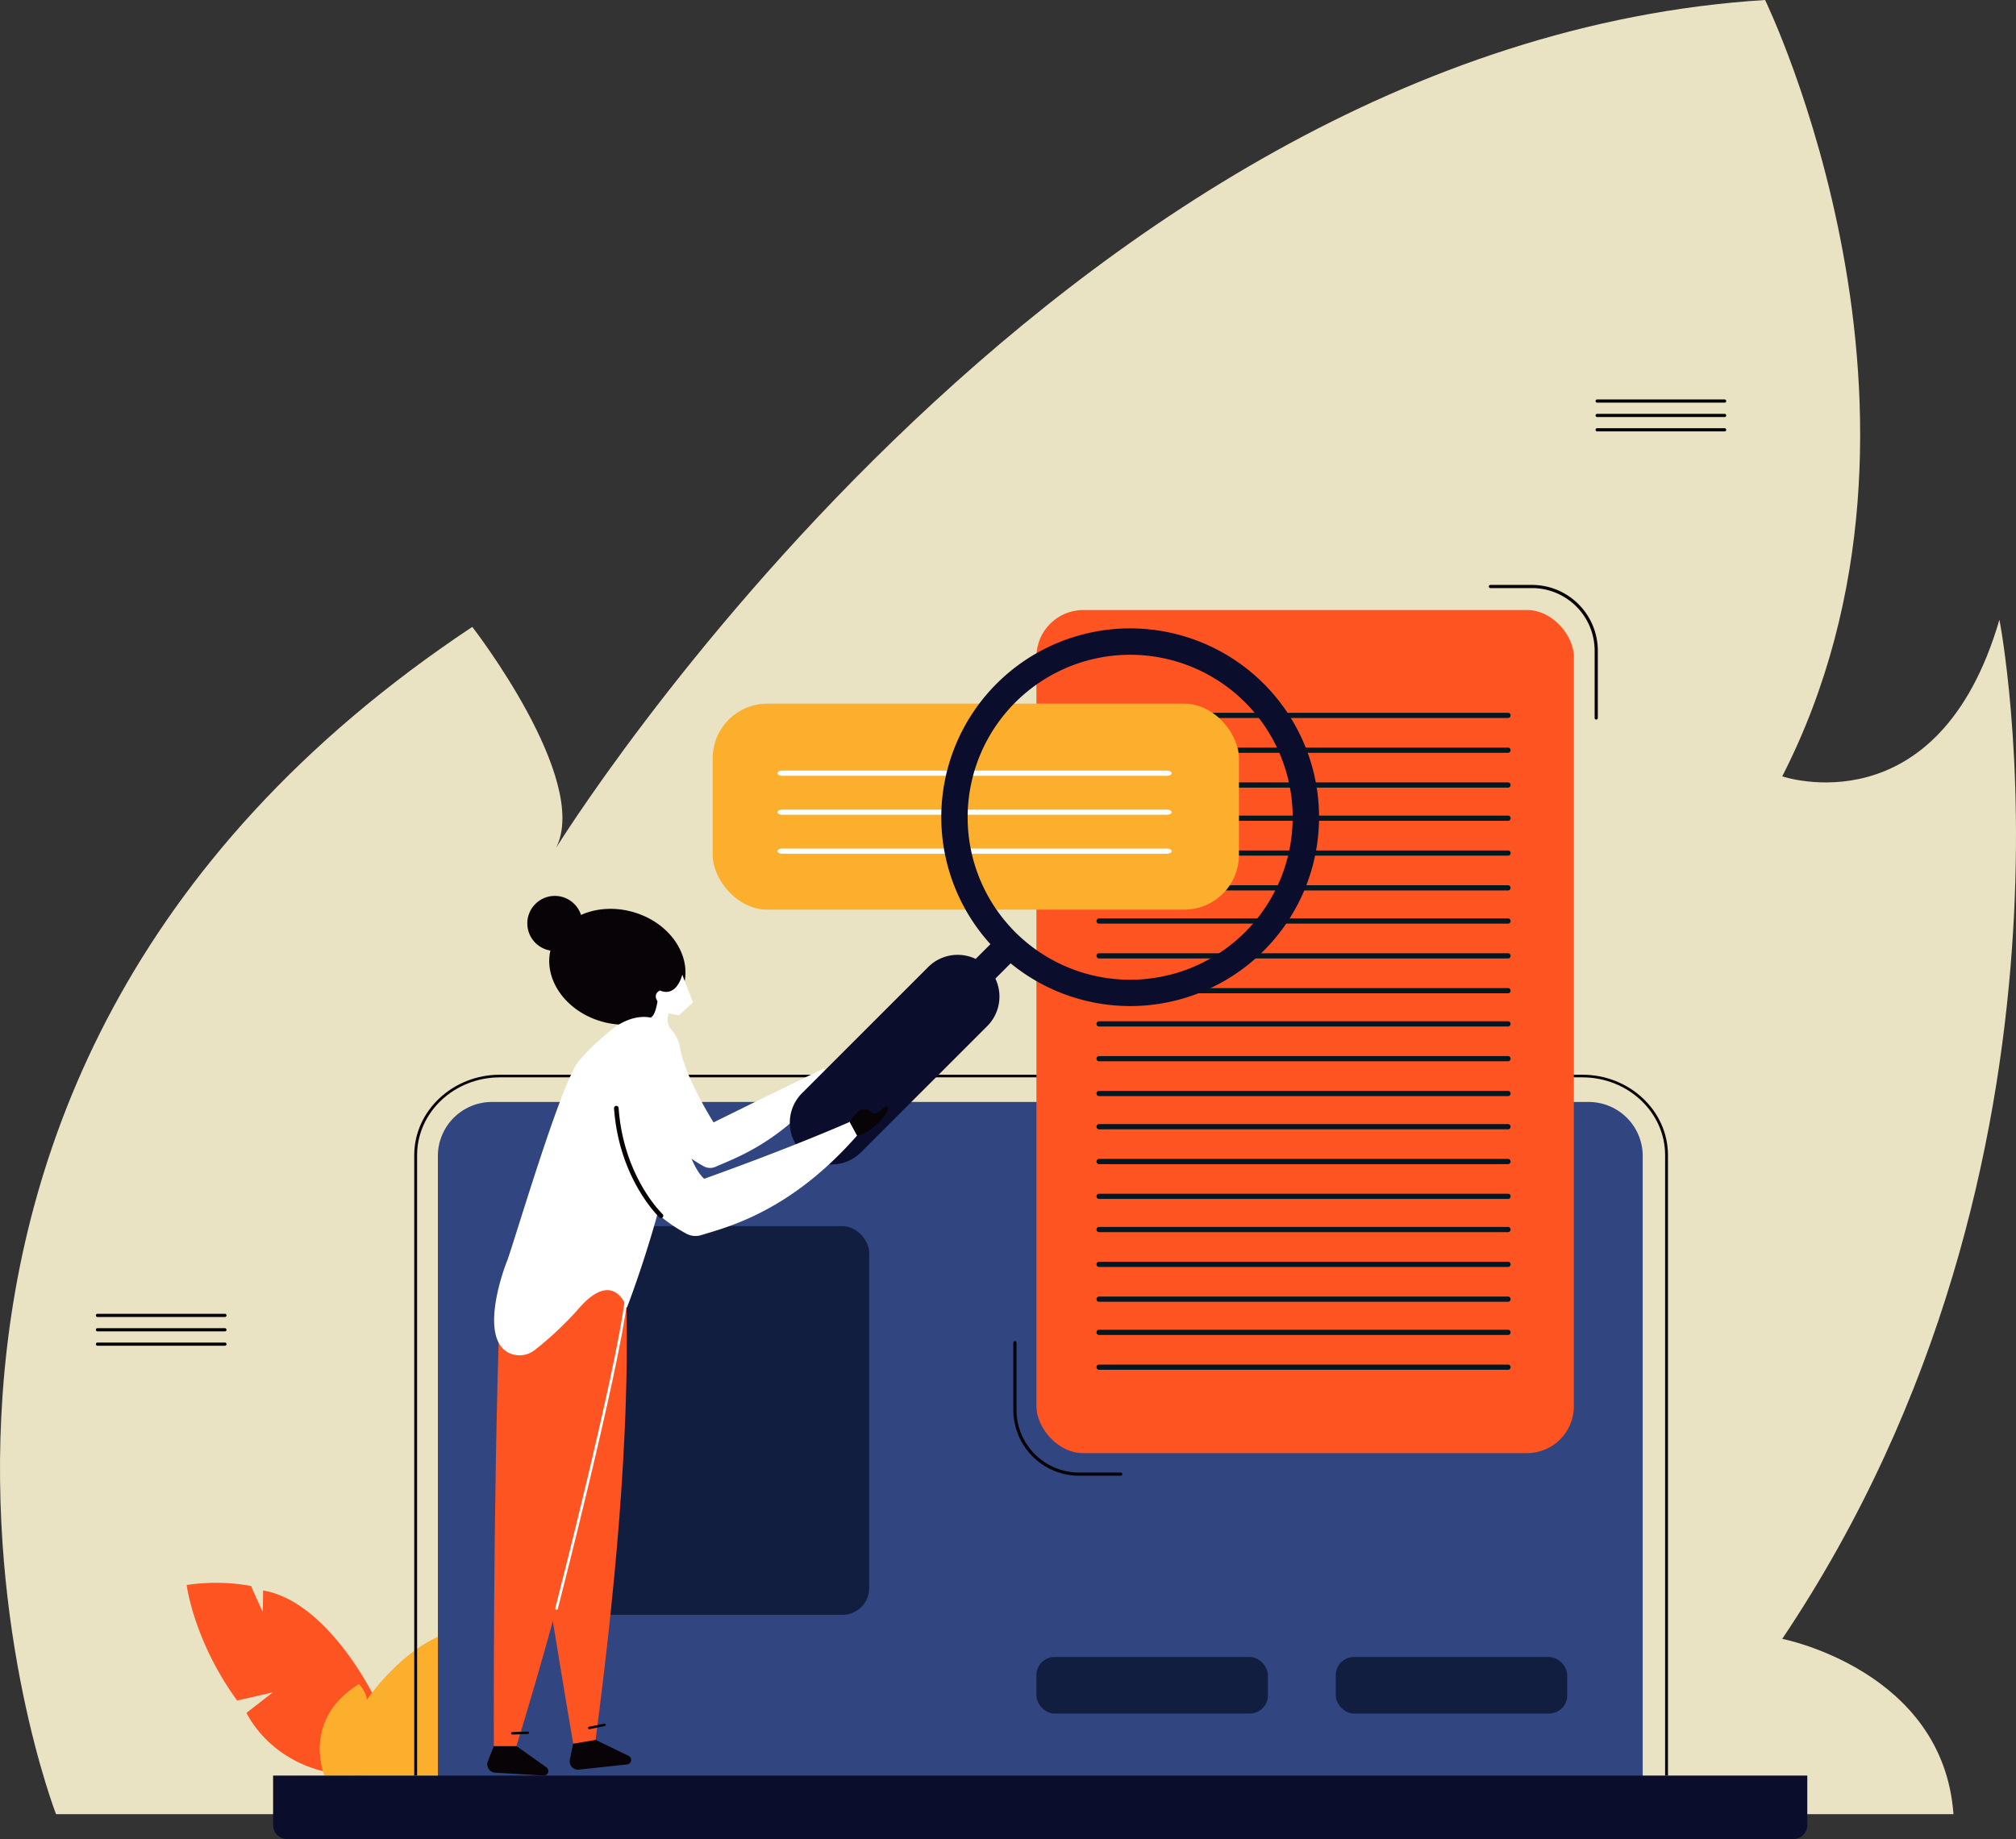 <svg xmlns="http://www.w3.org/2000/svg" width="380.82" height="347.471" viewBox="0 0 380.82 347.471"><rect x="0" y="0" width="380.82" height="347.471" fill="#333333" stroke="none"/><defs><style>.a{fill:#e9e2c3;}.b{fill:#fd5421;}.c{fill:#fbaf2c;}.d{opacity:0.72;}.e{fill:#314581;}.f{fill:#070307;}.g{fill:#0a0d2c;}.h{fill:#111e3f;}.i{stroke:#000;stroke-width:0.25px;}.i,.l,.m{stroke-miterlimit:10;}.j{fill:#011721;}.k{fill:#fff;}.l,.m{fill:none;stroke-linecap:round;}.l{stroke:#fff;stroke-width:0.5px;}.m{stroke:#070307;stroke-width:0.6px;}</style></defs><g transform="translate(-70.269 -105.12)"><g transform="translate(70.269 105.12)"><path class="a" d="M80.855,447.891S27.734,311.106,159.482,223.564c0,0,22.354,28.79,15.837,41.742,0,0,93.732-151.8,228.371-160.186,0,0,38.155,78.317,3.243,146.683,0,0,29.453,10.1,41.024-29.593,0,0,19.985,101.587-41.024,192.554,0,0,30.374,5.909,32.346,33.127Z" transform="translate(-70.269 -105.12)"/></g><g transform="translate(105.529 404.164)"><path class="b" d="M128.09,317.833s-8.679-17.71-20.8-19.746l-.061,4.105L105,297.233a37.071,37.071,0,0,0-12.152-.18s1.323,10.531,9.533,21.821l6.757-1.543-4.984,3.868s5.567,12.4,22.493,11.827Z" transform="translate(-92.849 -296.624)"/></g><g transform="translate(130.686 412.76)"><g transform="translate(0 0)"><path class="c" d="M109.838,329.962s-4.411-10.536,6.53-17.28c0,0,1.857,2.219,1.315,3.215,0,0,8.665-13.122,19.847-13.768,0,0,2.97,6.971-.611,12.728,0,0,2.445.779,3.406-2.278a20.237,20.237,0,0,1-3.406,14.832s2.522.456,2.686,2.552Z" transform="translate(-108.959 -302.129)"/></g><g class="d" transform="translate(0 0)"><path class="c" d="M134.926,311.889a18.529,18.529,0,0,1,3.206.284,16.4,16.4,0,0,0-.6-10.044c-11.182.646-19.847,13.768-19.847,13.768.542-1-1.315-3.215-1.315-3.215-10.942,6.744-6.53,17.28-6.53,17.28h6.73A18.361,18.361,0,0,1,134.926,311.889Z" transform="translate(-108.959 -302.129)"/><g transform="translate(31.328 10.45)"><path class="c" d="M129.085,308.946c-.014-.08-.025-.125-.025-.125-.011.037-.027.069-.039.106Z" transform="translate(-129.021 -308.821)"/></g></g></g><g transform="translate(152.985 313.326)"><path class="e" d="M10.211,0H217.378A10.211,10.211,0,0,1,227.59,10.211V130.369a0,0,0,0,1,0,0H0a0,0,0,0,1,0,0V10.211A10.211,10.211,0,0,1,10.211,0Z"/></g><g transform="translate(148.519 308.174)"><path class="f" d="M341.031,235.153H136.566c-8.923,0-16.187,6.822-16.187,15.208V367.573h.539V250.361c0-8.111,7.015-14.707,15.648-14.707H341.031c8.621,0,15.636,6.6,15.636,14.707V367.573h.54V250.361C357.207,241.975,349.954,235.153,341.031,235.153Z" transform="translate(-120.379 -235.153)"/></g><path class="g" d="M0,0H289.808a0,0,0,0,1,0,0V9.333A2.664,2.664,0,0,1,287.145,12H2.664A2.664,2.664,0,0,1,0,9.333V0A0,0,0,0,1,0,0Z" transform="translate(121.857 440.594)"/><g transform="translate(322.594 418.194)"><rect class="h" width="43.72" height="10.683" rx="3.421" transform="translate(0 0)"/></g><g transform="translate(266.048 418.194)"><rect class="h" width="43.72" height="10.683" rx="3.421" transform="translate(0 0)"/></g><g transform="translate(88.507 353.474)"><g transform="translate(0 0)"><path class="i" d="M106.2,264.513H82.123a.175.175,0,0,1,0-.35H106.2a.175.175,0,0,1,0,.35Z" transform="translate(-81.948 -264.163)"/></g><g transform="translate(0 2.717)"><path class="i" d="M106.2,266.253H82.123a.175.175,0,0,1,0-.35H106.2a.175.175,0,0,1,0,.35Z" transform="translate(-81.948 -265.903)"/></g><g transform="translate(0 5.434)"><path class="i" d="M106.2,267.993H82.123a.175.175,0,0,1,0-.35H106.2a.175.175,0,0,1,0,.35Z" transform="translate(-81.948 -267.643)"/></g></g><g transform="translate(371.794 180.72)"><path class="i" d="M287.616,153.883H263.537a.175.175,0,1,1,0-.35h24.079a.175.175,0,1,1,0,.35Z" transform="translate(-263.362 -153.533)"/><g transform="translate(0 2.717)"><path class="i" d="M287.616,155.623H263.537a.175.175,0,1,1,0-.35h24.079a.175.175,0,1,1,0,.35Z" transform="translate(-263.362 -155.273)"/></g><g transform="translate(0 5.434)"><path class="i" d="M287.616,157.363H263.537a.175.175,0,0,1,0-.35h24.079a.175.175,0,1,1,0,.35Z" transform="translate(-263.362 -157.013)"/></g></g><rect class="b" width="101.52" height="159.301" rx="8.851" transform="translate(266.048 220.378)"/><g transform="translate(277.395 239.795)"><path class="j" d="M280.714,192.342H203.333a.494.494,0,0,1,0-.978h77.381a.494.494,0,0,1,0,.978Z" transform="translate(-202.91 -191.364)"/><g transform="translate(0 6.579)"><path class="j" d="M280.714,196.555H203.333a.494.494,0,0,1,0-.978h77.381a.494.494,0,0,1,0,.978Z" transform="translate(-202.91 -195.577)"/></g><g transform="translate(0 13.156)"><path class="j" d="M280.714,200.768H203.333a.495.495,0,0,1,0-.979h77.381a.495.495,0,0,1,0,.979Z" transform="translate(-202.91 -199.789)"/></g><g transform="translate(0 19.429)"><path class="j" d="M280.714,204.784H203.333a.494.494,0,0,1,0-.978h77.381a.494.494,0,0,1,0,.978Z" transform="translate(-202.91 -203.806)"/><g transform="translate(0 6.579)"><path class="j" d="M280.714,209H203.333a.494.494,0,0,1,0-.978h77.381a.494.494,0,0,1,0,.978Z" transform="translate(-202.91 -208.019)"/></g><g transform="translate(0 13.156)"><path class="j" d="M280.714,213.21H203.333a.495.495,0,0,1,0-.979h77.381a.495.495,0,0,1,0,.979Z" transform="translate(-202.91 -212.231)"/></g></g><g transform="translate(0 38.858)"><path class="j" d="M280.714,217.226H203.333a.494.494,0,0,1,0-.978h77.381a.494.494,0,0,1,0,.978Z" transform="translate(-202.91 -216.248)"/><g transform="translate(0 6.579)"><path class="j" d="M280.714,221.439H203.333a.494.494,0,0,1,0-.978h77.381a.494.494,0,0,1,0,.978Z" transform="translate(-202.91 -220.461)"/></g><g transform="translate(0 13.156)"><path class="j" d="M280.714,225.652H203.333a.495.495,0,0,1,0-.979h77.381a.495.495,0,0,1,0,.979Z" transform="translate(-202.91 -224.673)"/></g></g><g transform="translate(0 58.285)"><path class="j" d="M280.714,229.668H203.333a.495.495,0,0,1,0-.979h77.381a.495.495,0,0,1,0,.979Z" transform="translate(-202.91 -228.689)"/><g transform="translate(0 6.579)"><path class="j" d="M280.714,233.881H203.333a.495.495,0,0,1,0-.979h77.381a.495.495,0,0,1,0,.979Z" transform="translate(-202.91 -232.902)"/></g><g transform="translate(0 13.158)"><path class="j" d="M280.714,238.093H203.333a.494.494,0,0,1,0-.978h77.381a.494.494,0,0,1,0,.978Z" transform="translate(-202.91 -237.115)"/></g></g><g transform="translate(0 77.714)"><path class="j" d="M280.714,242.11H203.333a.495.495,0,0,1,0-.979h77.381a.495.495,0,0,1,0,.979Z" transform="translate(-202.91 -241.131)"/><g transform="translate(0 6.579)"><path class="j" d="M280.714,246.323H203.333a.495.495,0,0,1,0-.979h77.381a.495.495,0,0,1,0,.979Z" transform="translate(-202.91 -245.344)"/></g><g transform="translate(0 13.158)"><path class="j" d="M280.714,250.535H203.333a.494.494,0,0,1,0-.978h77.381a.494.494,0,0,1,0,.978Z" transform="translate(-202.91 -249.557)"/></g></g><g transform="translate(0 97.143)"><path class="j" d="M280.714,254.552H203.333a.495.495,0,0,1,0-.979h77.381a.495.495,0,0,1,0,.979Z" transform="translate(-202.91 -253.573)"/><g transform="translate(0 6.579)"><path class="j" d="M280.714,258.764H203.333a.494.494,0,0,1,0-.978h77.381a.494.494,0,0,1,0,.978Z" transform="translate(-202.91 -257.786)"/></g><g transform="translate(0 13.158)"><path class="j" d="M280.714,262.977H203.333a.494.494,0,0,1,0-.978h77.381a.494.494,0,0,1,0,.978Z" transform="translate(-202.91 -261.999)"/></g></g><g transform="translate(0 116.572)"><path class="j" d="M280.714,266.993H203.333a.494.494,0,0,1,0-.978h77.381a.494.494,0,0,1,0,.978Z" transform="translate(-202.91 -266.015)"/><g transform="translate(0 6.579)"><path class="j" d="M280.714,271.206H203.333a.494.494,0,0,1,0-.978h77.381a.494.494,0,0,1,0,.978Z" transform="translate(-202.91 -270.228)"/></g></g></g><rect class="c" width="99.416" height="38.925" rx="10.34" transform="translate(204.89 238.066)"/><g transform="translate(217.129 250.719)"><path class="k" d="M237.92,199.339H165.178c-.476,0-.862-.219-.862-.49s.386-.489.862-.489H237.92c.475,0,.86.219.86.489S238.395,199.339,237.92,199.339Z" transform="translate(-164.316 -198.36)"/></g><g transform="translate(217.129 258.084)"><path class="k" d="M237.92,204.055H165.178c-.476,0-.862-.22-.862-.49s.386-.489.862-.489H237.92c.475,0,.86.219.86.489S238.395,204.055,237.92,204.055Z" transform="translate(-164.316 -203.076)"/></g><g transform="translate(217.129 265.448)"><path class="k" d="M237.92,208.77H165.178c-.476,0-.862-.219-.862-.489s.386-.489.862-.489H237.92c.475,0,.86.219.86.489S238.395,208.77,237.92,208.77Z" transform="translate(-164.316 -207.792)"/></g><path class="g" d="M219.812,252.508a35.678,35.678,0,1,0-35.678-35.678A35.718,35.718,0,0,0,219.812,252.508Zm0-66.375a30.7,30.7,0,1,1-30.7,30.7A30.733,30.733,0,0,1,219.812,186.133Z" transform="translate(63.942 42.697)"/><rect class="g" width="52.353" height="5.26" transform="translate(221.903 318.966) rotate(-45)"/><g transform="translate(191.203 302.394)"><path class="k" d="M147.807,231.452s-1.957,15.584,12.052,23.161a2.545,2.545,0,0,0,2.221-.044c3.52-1.569,12.986-4.76,21.7-16.463l-1.4-2.038s-7.989,3.84-20.812,10.177c0,0-5.542-8.763-6.387-14.373Z" transform="translate(-147.713 -231.452)"/></g><path class="g" d="M173.7,260.285a7.859,7.859,0,0,0,5.578-2.311l23.921-23.92A7.889,7.889,0,0,0,192.043,222.9l-23.921,23.92a7.89,7.89,0,0,0,5.579,13.468Z" transform="translate(53.652 64.84)"/><rect class="h" width="56.019" height="73.438" rx="5.052" transform="translate(178.445 336.79)"/><g transform="translate(165.932 348.977)"><path class="b" d="M131.53,265.064c4.7,35.992,12.892,83.44,12.892,83.44l3.837-1.521c4.8-36.28,6.546-63.655,5.887-85.7Z" transform="translate(-131.53 -261.283)"/><g transform="translate(11.944 81.808)"><g transform="translate(0 3.073)"><path class="f" d="M139.841,316.354l-.646,3.114a1.577,1.577,0,0,0,1.721,1.783l9.126-.979a.858.858,0,0,0,.334-1.591l-6.29-3.04Z" transform="translate(-139.179 -315.64)"/></g><g transform="translate(3.466)"><path class="f" d="M144.693,314.055a.232.232,0,0,1-.131.078l-2.884.586a.234.234,0,0,1-.094-.458l2.886-.584a.233.233,0,0,1,.275.181A.231.231,0,0,1,144.693,314.055Z" transform="translate(-141.398 -313.672)"/></g></g></g><g transform="translate(163.542 346.038)"><path class="b" d="M131.142,265.627c-1.337,36.273-1.131,84.422-1.131,84.422l4.037-.863c10.748-34.98,18.515-67.937,21.523-89.785Z" transform="translate(-130 -259.401)"/></g><g transform="translate(162.314 432.28)"><g transform="translate(0 2.756)"><path class="f" d="M130.442,316.394l-1.154,2.964a1.576,1.576,0,0,0,1.4,2.044l9.162.548a.857.857,0,0,0,.593-1.513l-5.7-4.043Z" transform="translate(-129.213 -316.394)"/></g><g transform="translate(4.481)"><path class="f" d="M135.409,315.041a.233.233,0,0,1-.144.055l-2.94.1a.234.234,0,0,1-.017-.467l2.942-.1a.235.235,0,0,1,.242.226A.241.241,0,0,1,135.409,315.041Z" transform="translate(-132.083 -314.629)"/></g></g><path class="l" d="M137.592,320.837s11.476-44.447,13.187-58.682" transform="translate(37.806 88.184)"/><g transform="translate(171.434 273.889)"><ellipse class="f" cx="10.762" cy="13.021" rx="10.762" ry="13.021" transform="translate(0 20.716) rotate(-74.255)"/></g><g transform="translate(186.543 307.074)"><path class="k" d="M146.027,234.449s-7.139,20.753,12.079,31.136a3.673,3.673,0,0,0,2.84.267c4.713-1.479,16.69-4.286,29.424-18.826L189,244.454s-10.272,4.585-27.532,10.761c0,0-5.142-4.162-4.257-19.544Z" transform="translate(-144.729 -234.449)"/></g><g transform="translate(230.794 314.203)"><path class="f" d="M173.067,241.959s1.91-3.949,4.068-1.888c1.035.987,2.509-1.365,3.017-1.023.865.584-2.725,4.922-5.681,5.464Z" transform="translate(-173.067 -239.014)"/></g><g transform="translate(193.137 289.276)"><path class="k" d="M152.611,233.106a3.3,3.3,0,0,1-.206-2.748l1.927.365,2.658-2.425-2.027-5.247s-1,4.35-4.218,2.989c0,0-1.394.556-.465,2.038,0,0-.362,2.8-1.327,3.07A11.114,11.114,0,0,1,152.611,233.106Z" transform="translate(-148.952 -223.051)"/></g><g transform="translate(163.606 297.261)"><path class="k" d="M165.24,234.611a7.078,7.078,0,0,0-4.835-6.131c-1.877-.586-4.316-.486-7.278,1.409a47.837,47.837,0,0,0-6.963,6.432c-3.221,3.546-11.607,32.009-13.6,37.768-1.082,2.619-5.189,14.674.183,17.513a4.682,4.682,0,0,0,4.986-.512,64.443,64.443,0,0,0,8.03-7.524c6.908-8.237,9.355-.45,9.355-.45S166.953,252.838,165.24,234.611Z" transform="translate(-130.04 -228.165)"/></g><g transform="translate(169.875 274.388)"><circle class="f" cx="5.199" cy="5.199" r="5.199"/></g><g transform="translate(186.259 314.06)"><path class="f" d="M153.42,260.123a.425.425,0,0,1-.294-.117c-.077-.07-7.63-7.238-8.578-20.617a.435.435,0,1,1,.868-.061c.924,13.02,8.228,19.972,8.3,20.041a.436.436,0,0,1,.02.615A.431.431,0,0,1,153.42,260.123Z" transform="translate(-144.547 -238.923)"/></g><path class="m" d="M250.562,176.083h7.847a12.142,12.142,0,0,1,12.141,12.143v12.7" transform="translate(101.244 39.85)"/><path class="m" d="M213.029,292.416h-7.847a12.142,12.142,0,0,1-12.141-12.143v-12.7" transform="translate(68.943 91.228)"/></g></svg>
